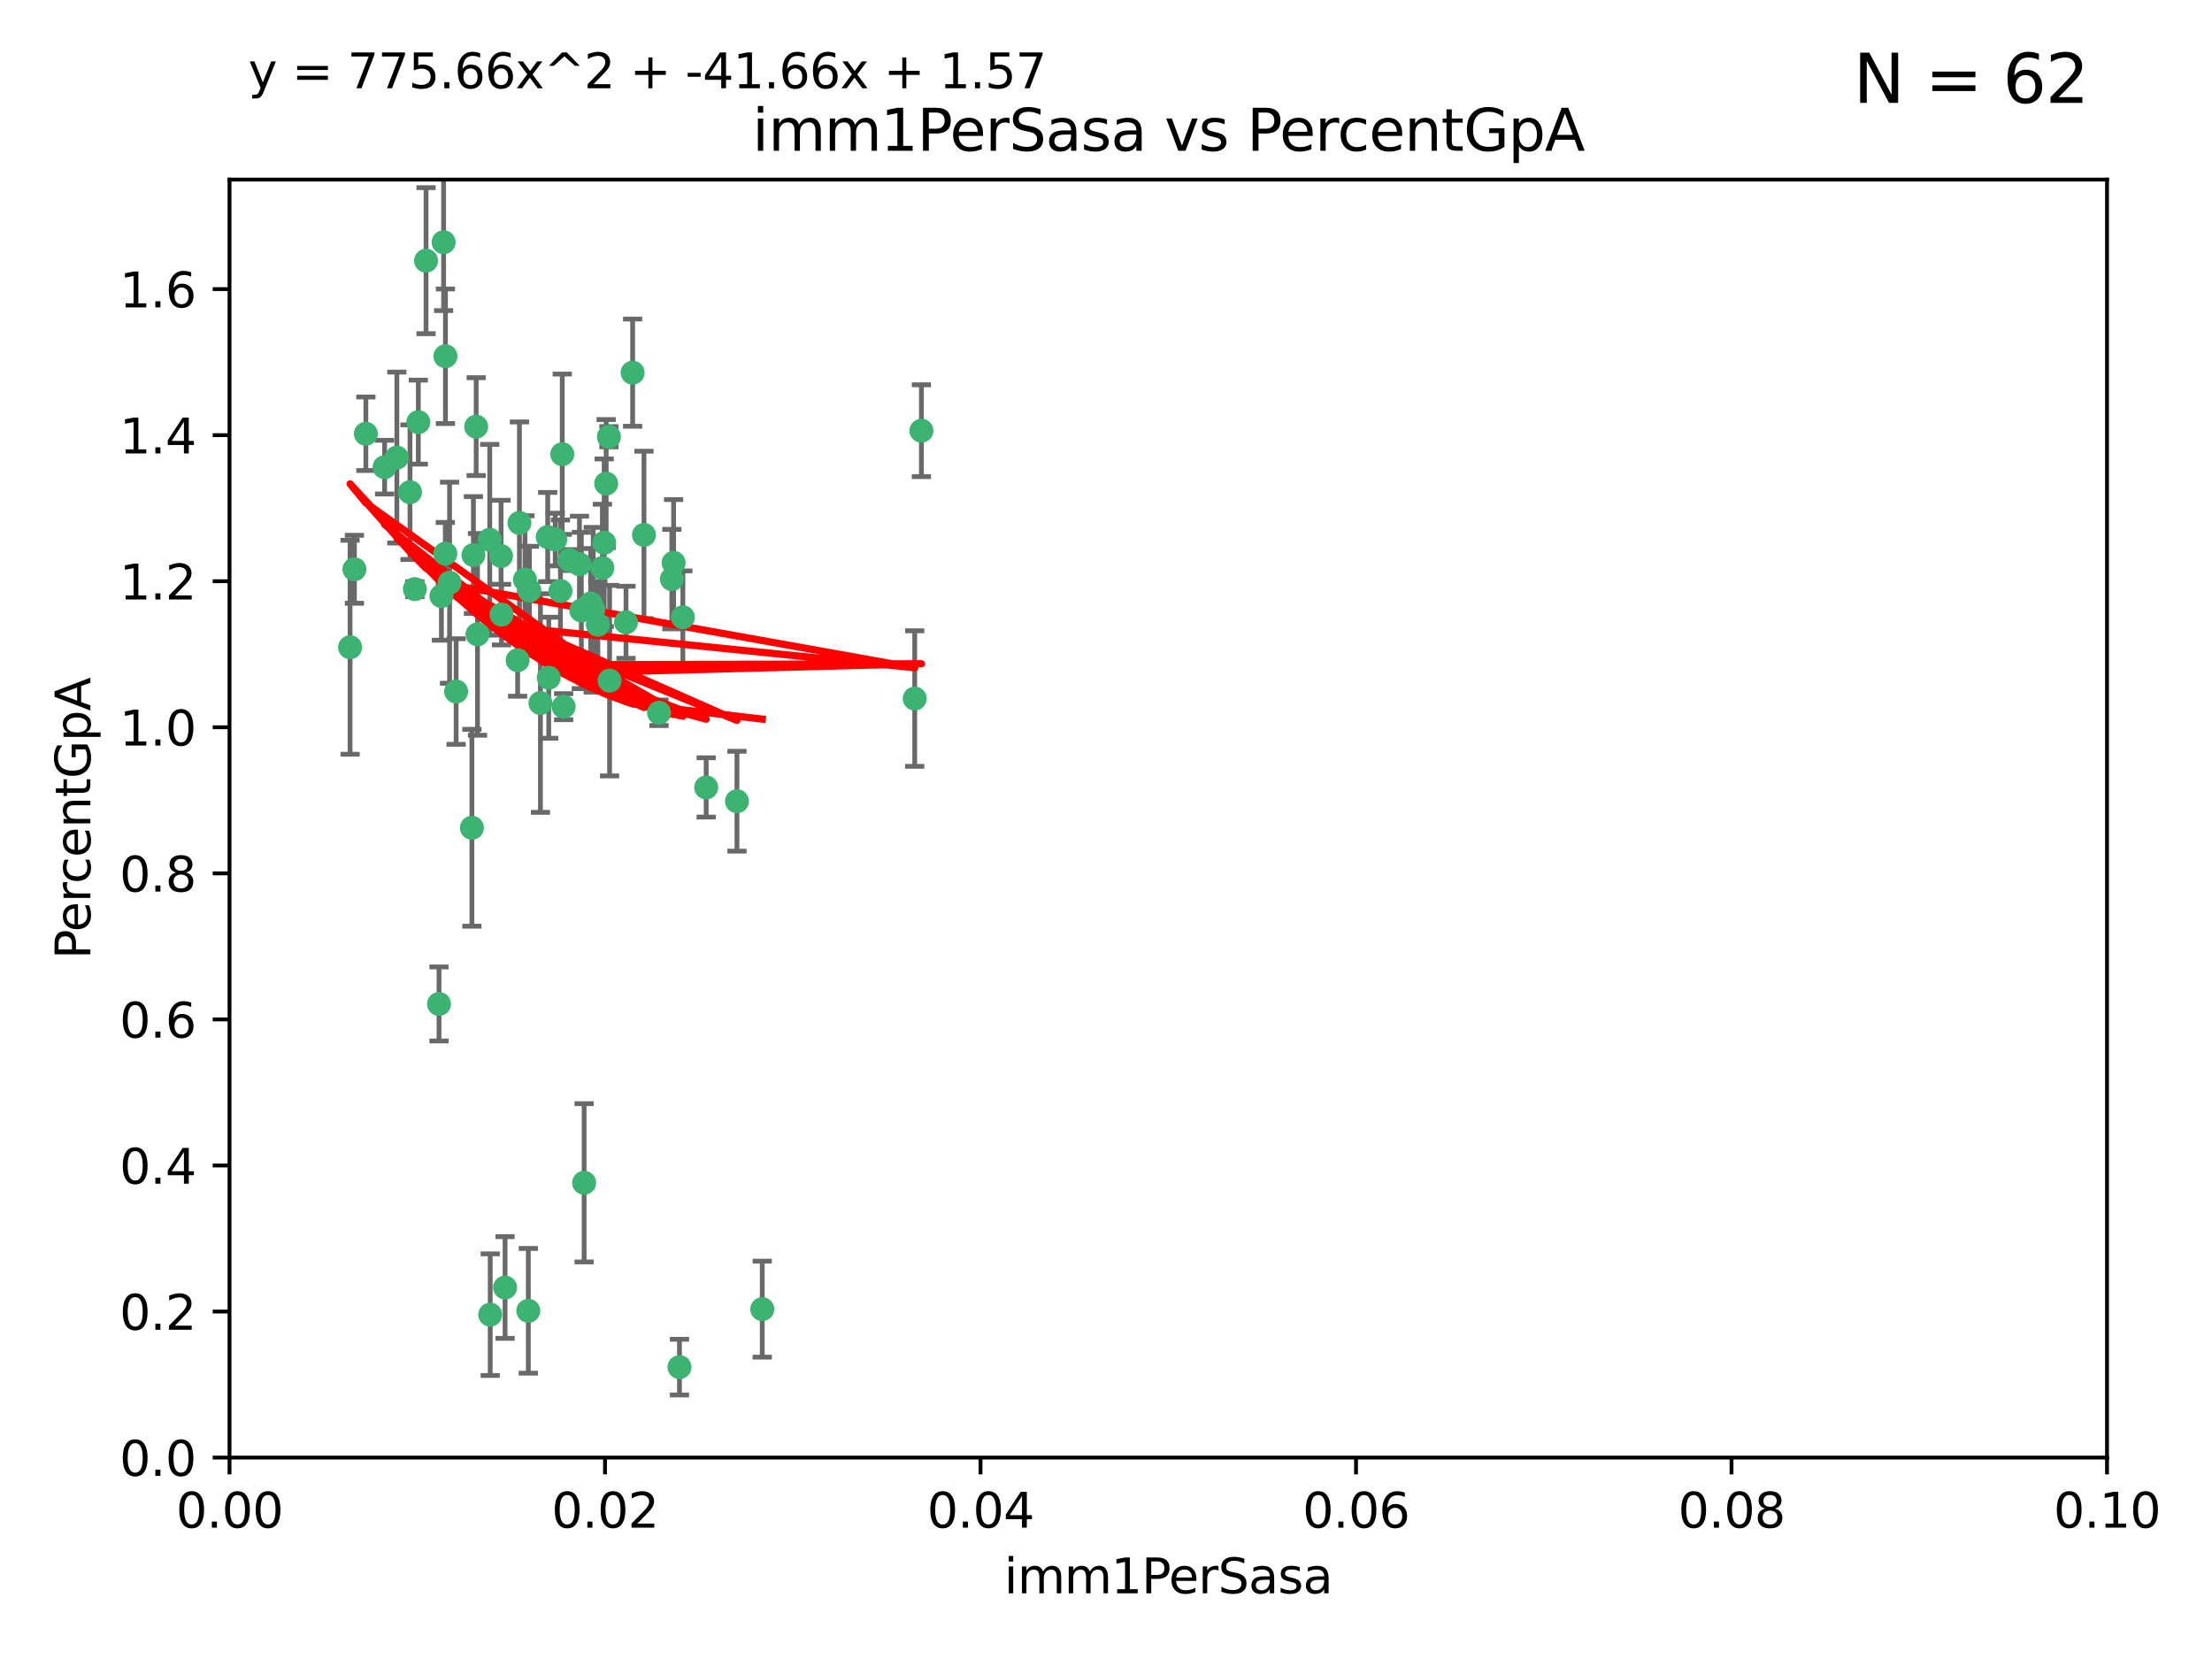 <?xml version="1.0" encoding="utf-8" standalone="no"?>
<!DOCTYPE svg PUBLIC "-//W3C//DTD SVG 1.1//EN"
  "http://www.w3.org/Graphics/SVG/1.1/DTD/svg11.dtd">
<svg xmlns:xlink="http://www.w3.org/1999/xlink" width="460.8pt" height="345.6pt" viewBox="0 0 460.8 345.6" xmlns="http://www.w3.org/2000/svg" version="1.1">
 <defs>
  <style type="text/css">*{stroke-linejoin: round; stroke-linecap: butt}</style>
 </defs>
 <g id="figure_1">
  <g id="patch_1">
   <path d="M 0 345.6 
L 460.8 345.6 
L 460.8 0 
L 0 0 
z
" style="fill: #ffffff"/>
  </g>
  <g id="axes_1">
   <g id="patch_2">
    <path d="M 47.81 303.64 
L 438.93 303.64 
L 438.93 37.411 
L 47.81 37.411 
z
" style="fill: #ffffff"/>
   </g>
   <g id="PathCollection_1">
    <defs>
     <path id="mcca745b125" d="M 0 1.118 
C 0.297 1.118 0.581 1 0.791 0.791 
C 1 0.581 1.118 0.297 1.118 0 
C 1.118 -0.297 1 -0.581 0.791 -0.791 
C 0.581 -1 0.297 -1.118 0 -1.118 
C -0.297 -1.118 -0.581 -1 -0.791 -0.791 
C -1 -0.581 -1.118 -0.297 -1.118 0 
C -1.118 0.297 -1 0.581 -0.791 0.791 
C -0.581 1 -0.297 1.118 0 1.118 
z
" style="stroke: #3cb371"/>
    </defs>
    <g clip-path="url(#p45c871ef69)">
     <use xlink:href="#mcca745b125" x="85.409" y="102.526" style="fill: #3cb371; stroke: #3cb371"/>
     <use xlink:href="#mcca745b125" x="73.834" y="118.592" style="fill: #3cb371; stroke: #3cb371"/>
     <use xlink:href="#mcca745b125" x="92.769" y="115.347" style="fill: #3cb371; stroke: #3cb371"/>
     <use xlink:href="#mcca745b125" x="82.672" y="95.318" style="fill: #3cb371; stroke: #3cb371"/>
     <use xlink:href="#mcca745b125" x="92.794" y="74.211" style="fill: #3cb371; stroke: #3cb371"/>
     <use xlink:href="#mcca745b125" x="72.927" y="134.836" style="fill: #3cb371; stroke: #3cb371"/>
     <use xlink:href="#mcca745b125" x="76.217" y="90.362" style="fill: #3cb371; stroke: #3cb371"/>
     <use xlink:href="#mcca745b125" x="137.288" y="148.487" style="fill: #3cb371; stroke: #3cb371"/>
     <use xlink:href="#mcca745b125" x="87.143" y="87.939" style="fill: #3cb371; stroke: #3cb371"/>
     <use xlink:href="#mcca745b125" x="88.753" y="54.304" style="fill: #3cb371; stroke: #3cb371"/>
     <use xlink:href="#mcca745b125" x="142.254" y="128.593" style="fill: #3cb371; stroke: #3cb371"/>
     <use xlink:href="#mcca745b125" x="108.209" y="108.935" style="fill: #3cb371; stroke: #3cb371"/>
     <use xlink:href="#mcca745b125" x="124.542" y="130.157" style="fill: #3cb371; stroke: #3cb371"/>
     <use xlink:href="#mcca745b125" x="80.123" y="97.317" style="fill: #3cb371; stroke: #3cb371"/>
     <use xlink:href="#mcca745b125" x="123.047" y="125.723" style="fill: #3cb371; stroke: #3cb371"/>
     <use xlink:href="#mcca745b125" x="104.377" y="115.829" style="fill: #3cb371; stroke: #3cb371"/>
     <use xlink:href="#mcca745b125" x="116.753" y="123.117" style="fill: #3cb371; stroke: #3cb371"/>
     <use xlink:href="#mcca745b125" x="95.019" y="144.057" style="fill: #3cb371; stroke: #3cb371"/>
     <use xlink:href="#mcca745b125" x="153.521" y="166.909" style="fill: #3cb371; stroke: #3cb371"/>
     <use xlink:href="#mcca745b125" x="99.194" y="88.874" style="fill: #3cb371; stroke: #3cb371"/>
     <use xlink:href="#mcca745b125" x="91.453" y="209.141" style="fill: #3cb371; stroke: #3cb371"/>
     <use xlink:href="#mcca745b125" x="121.1" y="127.171" style="fill: #3cb371; stroke: #3cb371"/>
     <use xlink:href="#mcca745b125" x="98.305" y="172.439" style="fill: #3cb371; stroke: #3cb371"/>
     <use xlink:href="#mcca745b125" x="123.582" y="127.028" style="fill: #3cb371; stroke: #3cb371"/>
     <use xlink:href="#mcca745b125" x="147.11" y="164.032" style="fill: #3cb371; stroke: #3cb371"/>
     <use xlink:href="#mcca745b125" x="110.293" y="123.038" style="fill: #3cb371; stroke: #3cb371"/>
     <use xlink:href="#mcca745b125" x="91.957" y="124.161" style="fill: #3cb371; stroke: #3cb371"/>
     <use xlink:href="#mcca745b125" x="190.552" y="145.522" style="fill: #3cb371; stroke: #3cb371"/>
     <use xlink:href="#mcca745b125" x="102.024" y="112.441" style="fill: #3cb371; stroke: #3cb371"/>
     <use xlink:href="#mcca745b125" x="98.621" y="115.624" style="fill: #3cb371; stroke: #3cb371"/>
     <use xlink:href="#mcca745b125" x="109.364" y="120.746" style="fill: #3cb371; stroke: #3cb371"/>
     <use xlink:href="#mcca745b125" x="125.866" y="113.07" style="fill: #3cb371; stroke: #3cb371"/>
     <use xlink:href="#mcca745b125" x="139.96" y="120.64" style="fill: #3cb371; stroke: #3cb371"/>
     <use xlink:href="#mcca745b125" x="92.414" y="50.463" style="fill: #3cb371; stroke: #3cb371"/>
     <use xlink:href="#mcca745b125" x="125.487" y="118.317" style="fill: #3cb371; stroke: #3cb371"/>
     <use xlink:href="#mcca745b125" x="99.471" y="132.151" style="fill: #3cb371; stroke: #3cb371"/>
     <use xlink:href="#mcca745b125" x="120.714" y="117.548" style="fill: #3cb371; stroke: #3cb371"/>
     <use xlink:href="#mcca745b125" x="110.06" y="273.067" style="fill: #3cb371; stroke: #3cb371"/>
     <use xlink:href="#mcca745b125" x="104.481" y="128.033" style="fill: #3cb371; stroke: #3cb371"/>
     <use xlink:href="#mcca745b125" x="86.423" y="122.726" style="fill: #3cb371; stroke: #3cb371"/>
     <use xlink:href="#mcca745b125" x="115.666" y="112.4" style="fill: #3cb371; stroke: #3cb371"/>
     <use xlink:href="#mcca745b125" x="93.655" y="121.39" style="fill: #3cb371; stroke: #3cb371"/>
     <use xlink:href="#mcca745b125" x="134.153" y="111.43" style="fill: #3cb371; stroke: #3cb371"/>
     <use xlink:href="#mcca745b125" x="114.311" y="141.186" style="fill: #3cb371; stroke: #3cb371"/>
     <use xlink:href="#mcca745b125" x="126.275" y="100.735" style="fill: #3cb371; stroke: #3cb371"/>
     <use xlink:href="#mcca745b125" x="126.852" y="90.985" style="fill: #3cb371; stroke: #3cb371"/>
     <use xlink:href="#mcca745b125" x="118.629" y="116.663" style="fill: #3cb371; stroke: #3cb371"/>
     <use xlink:href="#mcca745b125" x="140.327" y="117.25" style="fill: #3cb371; stroke: #3cb371"/>
     <use xlink:href="#mcca745b125" x="105.218" y="268.209" style="fill: #3cb371; stroke: #3cb371"/>
     <use xlink:href="#mcca745b125" x="114.096" y="111.877" style="fill: #3cb371; stroke: #3cb371"/>
     <use xlink:href="#mcca745b125" x="191.95" y="89.722" style="fill: #3cb371; stroke: #3cb371"/>
     <use xlink:href="#mcca745b125" x="117.126" y="94.622" style="fill: #3cb371; stroke: #3cb371"/>
     <use xlink:href="#mcca745b125" x="107.832" y="137.537" style="fill: #3cb371; stroke: #3cb371"/>
     <use xlink:href="#mcca745b125" x="102.121" y="273.866" style="fill: #3cb371; stroke: #3cb371"/>
     <use xlink:href="#mcca745b125" x="121.684" y="246.398" style="fill: #3cb371; stroke: #3cb371"/>
     <use xlink:href="#mcca745b125" x="130.408" y="129.634" style="fill: #3cb371; stroke: #3cb371"/>
     <use xlink:href="#mcca745b125" x="117.419" y="147.219" style="fill: #3cb371; stroke: #3cb371"/>
     <use xlink:href="#mcca745b125" x="141.548" y="284.794" style="fill: #3cb371; stroke: #3cb371"/>
     <use xlink:href="#mcca745b125" x="112.582" y="146.454" style="fill: #3cb371; stroke: #3cb371"/>
     <use xlink:href="#mcca745b125" x="126.986" y="141.79" style="fill: #3cb371; stroke: #3cb371"/>
     <use xlink:href="#mcca745b125" x="131.789" y="77.63" style="fill: #3cb371; stroke: #3cb371"/>
     <use xlink:href="#mcca745b125" x="158.788" y="272.718" style="fill: #3cb371; stroke: #3cb371"/>
    </g>
   </g>
   <g id="matplotlib.axis_1">
    <g id="xtick_1">
     <g id="line2d_1">
      <defs>
       <path id="m47151faa4e" d="M 0 0 
L 0 3.5 
" style="stroke: #000000; stroke-width: 0.8"/>
      </defs>
      <g>
       <use xlink:href="#m47151faa4e" x="47.81" y="303.64" style="stroke: #000000; stroke-width: 0.8"/>
      </g>
     </g>
     <g id="text_1">
      <!-- 0.00 -->
      <g transform="translate(36.677 318.238)scale(0.1 -0.1)">
       <defs>
        <path id="DejaVuSans-30" d="M 2034 4250 
Q 1547 4250 1301 3770 
Q 1056 3291 1056 2328 
Q 1056 1369 1301 889 
Q 1547 409 2034 409 
Q 2525 409 2770 889 
Q 3016 1369 3016 2328 
Q 3016 3291 2770 3770 
Q 2525 4250 2034 4250 
z
M 2034 4750 
Q 2819 4750 3233 4129 
Q 3647 3509 3647 2328 
Q 3647 1150 3233 529 
Q 2819 -91 2034 -91 
Q 1250 -91 836 529 
Q 422 1150 422 2328 
Q 422 3509 836 4129 
Q 1250 4750 2034 4750 
z
" transform="scale(0.016)"/>
        <path id="DejaVuSans-2e" d="M 684 794 
L 1344 794 
L 1344 0 
L 684 0 
L 684 794 
z
" transform="scale(0.016)"/>
       </defs>
       <use xlink:href="#DejaVuSans-30"/>
       <use xlink:href="#DejaVuSans-2e" x="63.623"/>
       <use xlink:href="#DejaVuSans-30" x="95.41"/>
       <use xlink:href="#DejaVuSans-30" x="159.033"/>
      </g>
     </g>
    </g>
    <g id="xtick_2">
     <g id="line2d_2">
      <g>
       <use xlink:href="#m47151faa4e" x="126.034" y="303.64" style="stroke: #000000; stroke-width: 0.8"/>
      </g>
     </g>
     <g id="text_2">
      <!-- 0.02 -->
      <g transform="translate(114.901 318.238)scale(0.1 -0.1)">
       <defs>
        <path id="DejaVuSans-32" d="M 1228 531 
L 3431 531 
L 3431 0 
L 469 0 
L 469 531 
Q 828 903 1448 1529 
Q 2069 2156 2228 2338 
Q 2531 2678 2651 2914 
Q 2772 3150 2772 3378 
Q 2772 3750 2511 3984 
Q 2250 4219 1831 4219 
Q 1534 4219 1204 4116 
Q 875 4013 500 3803 
L 500 4441 
Q 881 4594 1212 4672 
Q 1544 4750 1819 4750 
Q 2544 4750 2975 4387 
Q 3406 4025 3406 3419 
Q 3406 3131 3298 2873 
Q 3191 2616 2906 2266 
Q 2828 2175 2409 1742 
Q 1991 1309 1228 531 
z
" transform="scale(0.016)"/>
       </defs>
       <use xlink:href="#DejaVuSans-30"/>
       <use xlink:href="#DejaVuSans-2e" x="63.623"/>
       <use xlink:href="#DejaVuSans-30" x="95.41"/>
       <use xlink:href="#DejaVuSans-32" x="159.033"/>
      </g>
     </g>
    </g>
    <g id="xtick_3">
     <g id="line2d_3">
      <g>
       <use xlink:href="#m47151faa4e" x="204.258" y="303.64" style="stroke: #000000; stroke-width: 0.8"/>
      </g>
     </g>
     <g id="text_3">
      <!-- 0.04 -->
      <g transform="translate(193.125 318.238)scale(0.1 -0.1)">
       <defs>
        <path id="DejaVuSans-34" d="M 2419 4116 
L 825 1625 
L 2419 1625 
L 2419 4116 
z
M 2253 4666 
L 3047 4666 
L 3047 1625 
L 3713 1625 
L 3713 1100 
L 3047 1100 
L 3047 0 
L 2419 0 
L 2419 1100 
L 313 1100 
L 313 1709 
L 2253 4666 
z
" transform="scale(0.016)"/>
       </defs>
       <use xlink:href="#DejaVuSans-30"/>
       <use xlink:href="#DejaVuSans-2e" x="63.623"/>
       <use xlink:href="#DejaVuSans-30" x="95.41"/>
       <use xlink:href="#DejaVuSans-34" x="159.033"/>
      </g>
     </g>
    </g>
    <g id="xtick_4">
     <g id="line2d_4">
      <g>
       <use xlink:href="#m47151faa4e" x="282.482" y="303.64" style="stroke: #000000; stroke-width: 0.8"/>
      </g>
     </g>
     <g id="text_4">
      <!-- 0.06 -->
      <g transform="translate(271.349 318.238)scale(0.1 -0.1)">
       <defs>
        <path id="DejaVuSans-36" d="M 2113 2584 
Q 1688 2584 1439 2293 
Q 1191 2003 1191 1497 
Q 1191 994 1439 701 
Q 1688 409 2113 409 
Q 2538 409 2786 701 
Q 3034 994 3034 1497 
Q 3034 2003 2786 2293 
Q 2538 2584 2113 2584 
z
M 3366 4563 
L 3366 3988 
Q 3128 4100 2886 4159 
Q 2644 4219 2406 4219 
Q 1781 4219 1451 3797 
Q 1122 3375 1075 2522 
Q 1259 2794 1537 2939 
Q 1816 3084 2150 3084 
Q 2853 3084 3261 2657 
Q 3669 2231 3669 1497 
Q 3669 778 3244 343 
Q 2819 -91 2113 -91 
Q 1303 -91 875 529 
Q 447 1150 447 2328 
Q 447 3434 972 4092 
Q 1497 4750 2381 4750 
Q 2619 4750 2861 4703 
Q 3103 4656 3366 4563 
z
" transform="scale(0.016)"/>
       </defs>
       <use xlink:href="#DejaVuSans-30"/>
       <use xlink:href="#DejaVuSans-2e" x="63.623"/>
       <use xlink:href="#DejaVuSans-30" x="95.41"/>
       <use xlink:href="#DejaVuSans-36" x="159.033"/>
      </g>
     </g>
    </g>
    <g id="xtick_5">
     <g id="line2d_5">
      <g>
       <use xlink:href="#m47151faa4e" x="360.706" y="303.64" style="stroke: #000000; stroke-width: 0.8"/>
      </g>
     </g>
     <g id="text_5">
      <!-- 0.08 -->
      <g transform="translate(349.573 318.238)scale(0.1 -0.1)">
       <defs>
        <path id="DejaVuSans-38" d="M 2034 2216 
Q 1584 2216 1326 1975 
Q 1069 1734 1069 1313 
Q 1069 891 1326 650 
Q 1584 409 2034 409 
Q 2484 409 2743 651 
Q 3003 894 3003 1313 
Q 3003 1734 2745 1975 
Q 2488 2216 2034 2216 
z
M 1403 2484 
Q 997 2584 770 2862 
Q 544 3141 544 3541 
Q 544 4100 942 4425 
Q 1341 4750 2034 4750 
Q 2731 4750 3128 4425 
Q 3525 4100 3525 3541 
Q 3525 3141 3298 2862 
Q 3072 2584 2669 2484 
Q 3125 2378 3379 2068 
Q 3634 1759 3634 1313 
Q 3634 634 3220 271 
Q 2806 -91 2034 -91 
Q 1263 -91 848 271 
Q 434 634 434 1313 
Q 434 1759 690 2068 
Q 947 2378 1403 2484 
z
M 1172 3481 
Q 1172 3119 1398 2916 
Q 1625 2713 2034 2713 
Q 2441 2713 2670 2916 
Q 2900 3119 2900 3481 
Q 2900 3844 2670 4047 
Q 2441 4250 2034 4250 
Q 1625 4250 1398 4047 
Q 1172 3844 1172 3481 
z
" transform="scale(0.016)"/>
       </defs>
       <use xlink:href="#DejaVuSans-30"/>
       <use xlink:href="#DejaVuSans-2e" x="63.623"/>
       <use xlink:href="#DejaVuSans-30" x="95.41"/>
       <use xlink:href="#DejaVuSans-38" x="159.033"/>
      </g>
     </g>
    </g>
    <g id="xtick_6">
     <g id="line2d_6">
      <g>
       <use xlink:href="#m47151faa4e" x="438.93" y="303.64" style="stroke: #000000; stroke-width: 0.8"/>
      </g>
     </g>
     <g id="text_6">
      <!-- 0.10 -->
      <g transform="translate(427.797 318.238)scale(0.1 -0.1)">
       <defs>
        <path id="DejaVuSans-31" d="M 794 531 
L 1825 531 
L 1825 4091 
L 703 3866 
L 703 4441 
L 1819 4666 
L 2450 4666 
L 2450 531 
L 3481 531 
L 3481 0 
L 794 0 
L 794 531 
z
" transform="scale(0.016)"/>
       </defs>
       <use xlink:href="#DejaVuSans-30"/>
       <use xlink:href="#DejaVuSans-2e" x="63.623"/>
       <use xlink:href="#DejaVuSans-31" x="95.41"/>
       <use xlink:href="#DejaVuSans-30" x="159.033"/>
      </g>
     </g>
    </g>
    <g id="text_7">
     <!-- imm1PerSasa -->
     <g transform="translate(209.186 331.917)scale(0.1 -0.1)">
      <defs>
       <path id="DejaVuSans-69" d="M 603 3500 
L 1178 3500 
L 1178 0 
L 603 0 
L 603 3500 
z
M 603 4863 
L 1178 4863 
L 1178 4134 
L 603 4134 
L 603 4863 
z
" transform="scale(0.016)"/>
       <path id="DejaVuSans-6d" d="M 3328 2828 
Q 3544 3216 3844 3400 
Q 4144 3584 4550 3584 
Q 5097 3584 5394 3201 
Q 5691 2819 5691 2113 
L 5691 0 
L 5113 0 
L 5113 2094 
Q 5113 2597 4934 2840 
Q 4756 3084 4391 3084 
Q 3944 3084 3684 2787 
Q 3425 2491 3425 1978 
L 3425 0 
L 2847 0 
L 2847 2094 
Q 2847 2600 2669 2842 
Q 2491 3084 2119 3084 
Q 1678 3084 1418 2786 
Q 1159 2488 1159 1978 
L 1159 0 
L 581 0 
L 581 3500 
L 1159 3500 
L 1159 2956 
Q 1356 3278 1631 3431 
Q 1906 3584 2284 3584 
Q 2666 3584 2933 3390 
Q 3200 3197 3328 2828 
z
" transform="scale(0.016)"/>
       <path id="DejaVuSans-50" d="M 1259 4147 
L 1259 2394 
L 2053 2394 
Q 2494 2394 2734 2622 
Q 2975 2850 2975 3272 
Q 2975 3691 2734 3919 
Q 2494 4147 2053 4147 
L 1259 4147 
z
M 628 4666 
L 2053 4666 
Q 2838 4666 3239 4311 
Q 3641 3956 3641 3272 
Q 3641 2581 3239 2228 
Q 2838 1875 2053 1875 
L 1259 1875 
L 1259 0 
L 628 0 
L 628 4666 
z
" transform="scale(0.016)"/>
       <path id="DejaVuSans-65" d="M 3597 1894 
L 3597 1613 
L 953 1613 
Q 991 1019 1311 708 
Q 1631 397 2203 397 
Q 2534 397 2845 478 
Q 3156 559 3463 722 
L 3463 178 
Q 3153 47 2828 -22 
Q 2503 -91 2169 -91 
Q 1331 -91 842 396 
Q 353 884 353 1716 
Q 353 2575 817 3079 
Q 1281 3584 2069 3584 
Q 2775 3584 3186 3129 
Q 3597 2675 3597 1894 
z
M 3022 2063 
Q 3016 2534 2758 2815 
Q 2500 3097 2075 3097 
Q 1594 3097 1305 2825 
Q 1016 2553 972 2059 
L 3022 2063 
z
" transform="scale(0.016)"/>
       <path id="DejaVuSans-72" d="M 2631 2963 
Q 2534 3019 2420 3045 
Q 2306 3072 2169 3072 
Q 1681 3072 1420 2755 
Q 1159 2438 1159 1844 
L 1159 0 
L 581 0 
L 581 3500 
L 1159 3500 
L 1159 2956 
Q 1341 3275 1631 3429 
Q 1922 3584 2338 3584 
Q 2397 3584 2469 3576 
Q 2541 3569 2628 3553 
L 2631 2963 
z
" transform="scale(0.016)"/>
       <path id="DejaVuSans-53" d="M 3425 4513 
L 3425 3897 
Q 3066 4069 2747 4153 
Q 2428 4238 2131 4238 
Q 1616 4238 1336 4038 
Q 1056 3838 1056 3469 
Q 1056 3159 1242 3001 
Q 1428 2844 1947 2747 
L 2328 2669 
Q 3034 2534 3370 2195 
Q 3706 1856 3706 1288 
Q 3706 609 3251 259 
Q 2797 -91 1919 -91 
Q 1588 -91 1214 -16 
Q 841 59 441 206 
L 441 856 
Q 825 641 1194 531 
Q 1563 422 1919 422 
Q 2459 422 2753 634 
Q 3047 847 3047 1241 
Q 3047 1584 2836 1778 
Q 2625 1972 2144 2069 
L 1759 2144 
Q 1053 2284 737 2584 
Q 422 2884 422 3419 
Q 422 4038 858 4394 
Q 1294 4750 2059 4750 
Q 2388 4750 2728 4690 
Q 3069 4631 3425 4513 
z
" transform="scale(0.016)"/>
       <path id="DejaVuSans-61" d="M 2194 1759 
Q 1497 1759 1228 1600 
Q 959 1441 959 1056 
Q 959 750 1161 570 
Q 1363 391 1709 391 
Q 2188 391 2477 730 
Q 2766 1069 2766 1631 
L 2766 1759 
L 2194 1759 
z
M 3341 1997 
L 3341 0 
L 2766 0 
L 2766 531 
Q 2569 213 2275 61 
Q 1981 -91 1556 -91 
Q 1019 -91 701 211 
Q 384 513 384 1019 
Q 384 1609 779 1909 
Q 1175 2209 1959 2209 
L 2766 2209 
L 2766 2266 
Q 2766 2663 2505 2880 
Q 2244 3097 1772 3097 
Q 1472 3097 1187 3025 
Q 903 2953 641 2809 
L 641 3341 
Q 956 3463 1253 3523 
Q 1550 3584 1831 3584 
Q 2591 3584 2966 3190 
Q 3341 2797 3341 1997 
z
" transform="scale(0.016)"/>
       <path id="DejaVuSans-73" d="M 2834 3397 
L 2834 2853 
Q 2591 2978 2328 3040 
Q 2066 3103 1784 3103 
Q 1356 3103 1142 2972 
Q 928 2841 928 2578 
Q 928 2378 1081 2264 
Q 1234 2150 1697 2047 
L 1894 2003 
Q 2506 1872 2764 1633 
Q 3022 1394 3022 966 
Q 3022 478 2636 193 
Q 2250 -91 1575 -91 
Q 1294 -91 989 -36 
Q 684 19 347 128 
L 347 722 
Q 666 556 975 473 
Q 1284 391 1588 391 
Q 1994 391 2212 530 
Q 2431 669 2431 922 
Q 2431 1156 2273 1281 
Q 2116 1406 1581 1522 
L 1381 1569 
Q 847 1681 609 1914 
Q 372 2147 372 2553 
Q 372 3047 722 3315 
Q 1072 3584 1716 3584 
Q 2034 3584 2315 3537 
Q 2597 3491 2834 3397 
z
" transform="scale(0.016)"/>
      </defs>
      <use xlink:href="#DejaVuSans-69"/>
      <use xlink:href="#DejaVuSans-6d" x="27.783"/>
      <use xlink:href="#DejaVuSans-6d" x="125.195"/>
      <use xlink:href="#DejaVuSans-31" x="222.607"/>
      <use xlink:href="#DejaVuSans-50" x="286.23"/>
      <use xlink:href="#DejaVuSans-65" x="342.908"/>
      <use xlink:href="#DejaVuSans-72" x="404.432"/>
      <use xlink:href="#DejaVuSans-53" x="445.545"/>
      <use xlink:href="#DejaVuSans-61" x="509.021"/>
      <use xlink:href="#DejaVuSans-73" x="570.301"/>
      <use xlink:href="#DejaVuSans-61" x="622.4"/>
     </g>
    </g>
   </g>
   <g id="matplotlib.axis_2">
    <g id="ytick_1">
     <g id="line2d_7">
      <defs>
       <path id="m4a7a9cba76" d="M 0 0 
L -3.5 0 
" style="stroke: #000000; stroke-width: 0.8"/>
      </defs>
      <g>
       <use xlink:href="#m4a7a9cba76" x="47.81" y="303.64" style="stroke: #000000; stroke-width: 0.8"/>
      </g>
     </g>
     <g id="text_8">
      <!-- 0.0 -->
      <g transform="translate(24.907 307.439)scale(0.1 -0.1)">
       <use xlink:href="#DejaVuSans-30"/>
       <use xlink:href="#DejaVuSans-2e" x="63.623"/>
       <use xlink:href="#DejaVuSans-30" x="95.41"/>
      </g>
     </g>
    </g>
    <g id="ytick_2">
     <g id="line2d_8">
      <g>
       <use xlink:href="#m4a7a9cba76" x="47.81" y="273.214" style="stroke: #000000; stroke-width: 0.8"/>
      </g>
     </g>
     <g id="text_9">
      <!-- 0.2 -->
      <g transform="translate(24.907 277.013)scale(0.1 -0.1)">
       <use xlink:href="#DejaVuSans-30"/>
       <use xlink:href="#DejaVuSans-2e" x="63.623"/>
       <use xlink:href="#DejaVuSans-32" x="95.41"/>
      </g>
     </g>
    </g>
    <g id="ytick_3">
     <g id="line2d_9">
      <g>
       <use xlink:href="#m4a7a9cba76" x="47.81" y="242.788" style="stroke: #000000; stroke-width: 0.8"/>
      </g>
     </g>
     <g id="text_10">
      <!-- 0.4 -->
      <g transform="translate(24.907 246.587)scale(0.1 -0.1)">
       <use xlink:href="#DejaVuSans-30"/>
       <use xlink:href="#DejaVuSans-2e" x="63.623"/>
       <use xlink:href="#DejaVuSans-34" x="95.41"/>
      </g>
     </g>
    </g>
    <g id="ytick_4">
     <g id="line2d_10">
      <g>
       <use xlink:href="#m4a7a9cba76" x="47.81" y="212.362" style="stroke: #000000; stroke-width: 0.8"/>
      </g>
     </g>
     <g id="text_11">
      <!-- 0.6 -->
      <g transform="translate(24.907 216.161)scale(0.1 -0.1)">
       <use xlink:href="#DejaVuSans-30"/>
       <use xlink:href="#DejaVuSans-2e" x="63.623"/>
       <use xlink:href="#DejaVuSans-36" x="95.41"/>
      </g>
     </g>
    </g>
    <g id="ytick_5">
     <g id="line2d_11">
      <g>
       <use xlink:href="#m4a7a9cba76" x="47.81" y="181.935" style="stroke: #000000; stroke-width: 0.8"/>
      </g>
     </g>
     <g id="text_12">
      <!-- 0.8 -->
      <g transform="translate(24.907 185.735)scale(0.1 -0.1)">
       <use xlink:href="#DejaVuSans-30"/>
       <use xlink:href="#DejaVuSans-2e" x="63.623"/>
       <use xlink:href="#DejaVuSans-38" x="95.41"/>
      </g>
     </g>
    </g>
    <g id="ytick_6">
     <g id="line2d_12">
      <g>
       <use xlink:href="#m4a7a9cba76" x="47.81" y="151.509" style="stroke: #000000; stroke-width: 0.8"/>
      </g>
     </g>
     <g id="text_13">
      <!-- 1.0 -->
      <g transform="translate(24.907 155.308)scale(0.1 -0.1)">
       <use xlink:href="#DejaVuSans-31"/>
       <use xlink:href="#DejaVuSans-2e" x="63.623"/>
       <use xlink:href="#DejaVuSans-30" x="95.41"/>
      </g>
     </g>
    </g>
    <g id="ytick_7">
     <g id="line2d_13">
      <g>
       <use xlink:href="#m4a7a9cba76" x="47.81" y="121.083" style="stroke: #000000; stroke-width: 0.8"/>
      </g>
     </g>
     <g id="text_14">
      <!-- 1.2 -->
      <g transform="translate(24.907 124.882)scale(0.1 -0.1)">
       <use xlink:href="#DejaVuSans-31"/>
       <use xlink:href="#DejaVuSans-2e" x="63.623"/>
       <use xlink:href="#DejaVuSans-32" x="95.41"/>
      </g>
     </g>
    </g>
    <g id="ytick_8">
     <g id="line2d_14">
      <g>
       <use xlink:href="#m4a7a9cba76" x="47.81" y="90.657" style="stroke: #000000; stroke-width: 0.8"/>
      </g>
     </g>
     <g id="text_15">
      <!-- 1.4 -->
      <g transform="translate(24.907 94.456)scale(0.1 -0.1)">
       <use xlink:href="#DejaVuSans-31"/>
       <use xlink:href="#DejaVuSans-2e" x="63.623"/>
       <use xlink:href="#DejaVuSans-34" x="95.41"/>
      </g>
     </g>
    </g>
    <g id="ytick_9">
     <g id="line2d_15">
      <g>
       <use xlink:href="#m4a7a9cba76" x="47.81" y="60.231" style="stroke: #000000; stroke-width: 0.8"/>
      </g>
     </g>
     <g id="text_16">
      <!-- 1.6 -->
      <g transform="translate(24.907 64.03)scale(0.1 -0.1)">
       <use xlink:href="#DejaVuSans-31"/>
       <use xlink:href="#DejaVuSans-2e" x="63.623"/>
       <use xlink:href="#DejaVuSans-36" x="95.41"/>
      </g>
     </g>
    </g>
    <g id="text_17">
     <!-- PercentGpA -->
     <g transform="translate(18.827 199.802)rotate(-90)scale(0.1 -0.1)">
      <defs>
       <path id="DejaVuSans-63" d="M 3122 3366 
L 3122 2828 
Q 2878 2963 2633 3030 
Q 2388 3097 2138 3097 
Q 1578 3097 1268 2742 
Q 959 2388 959 1747 
Q 959 1106 1268 751 
Q 1578 397 2138 397 
Q 2388 397 2633 464 
Q 2878 531 3122 666 
L 3122 134 
Q 2881 22 2623 -34 
Q 2366 -91 2075 -91 
Q 1284 -91 818 406 
Q 353 903 353 1747 
Q 353 2603 823 3093 
Q 1294 3584 2113 3584 
Q 2378 3584 2631 3529 
Q 2884 3475 3122 3366 
z
" transform="scale(0.016)"/>
       <path id="DejaVuSans-6e" d="M 3513 2113 
L 3513 0 
L 2938 0 
L 2938 2094 
Q 2938 2591 2744 2837 
Q 2550 3084 2163 3084 
Q 1697 3084 1428 2787 
Q 1159 2491 1159 1978 
L 1159 0 
L 581 0 
L 581 3500 
L 1159 3500 
L 1159 2956 
Q 1366 3272 1645 3428 
Q 1925 3584 2291 3584 
Q 2894 3584 3203 3211 
Q 3513 2838 3513 2113 
z
" transform="scale(0.016)"/>
       <path id="DejaVuSans-74" d="M 1172 4494 
L 1172 3500 
L 2356 3500 
L 2356 3053 
L 1172 3053 
L 1172 1153 
Q 1172 725 1289 603 
Q 1406 481 1766 481 
L 2356 481 
L 2356 0 
L 1766 0 
Q 1100 0 847 248 
Q 594 497 594 1153 
L 594 3053 
L 172 3053 
L 172 3500 
L 594 3500 
L 594 4494 
L 1172 4494 
z
" transform="scale(0.016)"/>
       <path id="DejaVuSans-47" d="M 3809 666 
L 3809 1919 
L 2778 1919 
L 2778 2438 
L 4434 2438 
L 4434 434 
Q 4069 175 3628 42 
Q 3188 -91 2688 -91 
Q 1594 -91 976 548 
Q 359 1188 359 2328 
Q 359 3472 976 4111 
Q 1594 4750 2688 4750 
Q 3144 4750 3555 4637 
Q 3966 4525 4313 4306 
L 4313 3634 
Q 3963 3931 3569 4081 
Q 3175 4231 2741 4231 
Q 1884 4231 1454 3753 
Q 1025 3275 1025 2328 
Q 1025 1384 1454 906 
Q 1884 428 2741 428 
Q 3075 428 3337 486 
Q 3600 544 3809 666 
z
" transform="scale(0.016)"/>
       <path id="DejaVuSans-70" d="M 1159 525 
L 1159 -1331 
L 581 -1331 
L 581 3500 
L 1159 3500 
L 1159 2969 
Q 1341 3281 1617 3432 
Q 1894 3584 2278 3584 
Q 2916 3584 3314 3078 
Q 3713 2572 3713 1747 
Q 3713 922 3314 415 
Q 2916 -91 2278 -91 
Q 1894 -91 1617 61 
Q 1341 213 1159 525 
z
M 3116 1747 
Q 3116 2381 2855 2742 
Q 2594 3103 2138 3103 
Q 1681 3103 1420 2742 
Q 1159 2381 1159 1747 
Q 1159 1113 1420 752 
Q 1681 391 2138 391 
Q 2594 391 2855 752 
Q 3116 1113 3116 1747 
z
" transform="scale(0.016)"/>
       <path id="DejaVuSans-41" d="M 2188 4044 
L 1331 1722 
L 3047 1722 
L 2188 4044 
z
M 1831 4666 
L 2547 4666 
L 4325 0 
L 3669 0 
L 3244 1197 
L 1141 1197 
L 716 0 
L 50 0 
L 1831 4666 
z
" transform="scale(0.016)"/>
      </defs>
      <use xlink:href="#DejaVuSans-50"/>
      <use xlink:href="#DejaVuSans-65" x="56.678"/>
      <use xlink:href="#DejaVuSans-72" x="118.201"/>
      <use xlink:href="#DejaVuSans-63" x="157.064"/>
      <use xlink:href="#DejaVuSans-65" x="212.045"/>
      <use xlink:href="#DejaVuSans-6e" x="273.568"/>
      <use xlink:href="#DejaVuSans-74" x="336.947"/>
      <use xlink:href="#DejaVuSans-47" x="376.156"/>
      <use xlink:href="#DejaVuSans-70" x="453.646"/>
      <use xlink:href="#DejaVuSans-41" x="517.123"/>
     </g>
    </g>
   </g>
   <g id="LineCollection_1">
    <path d="M 85.409 116.551 
L 85.409 88.502 
" clip-path="url(#p45c871ef69)" style="fill: none; stroke: #696969"/>
    <path d="M 73.834 125.671 
L 73.834 111.513 
" clip-path="url(#p45c871ef69)" style="fill: none; stroke: #696969"/>
    <path d="M 92.769 121.856 
L 92.769 108.837 
" clip-path="url(#p45c871ef69)" style="fill: none; stroke: #696969"/>
    <path d="M 82.672 113.125 
L 82.672 77.511 
" clip-path="url(#p45c871ef69)" style="fill: none; stroke: #696969"/>
    <path d="M 92.794 88.233 
L 92.794 60.19 
" clip-path="url(#p45c871ef69)" style="fill: none; stroke: #696969"/>
    <path d="M 72.927 157.119 
L 72.927 112.554 
" clip-path="url(#p45c871ef69)" style="fill: none; stroke: #696969"/>
    <path d="M 76.217 98.017 
L 76.217 82.708 
" clip-path="url(#p45c871ef69)" style="fill: none; stroke: #696969"/>
    <path d="M 137.288 151.141 
L 137.288 145.832 
" clip-path="url(#p45c871ef69)" style="fill: none; stroke: #696969"/>
    <path d="M 87.143 96.688 
L 87.143 79.189 
" clip-path="url(#p45c871ef69)" style="fill: none; stroke: #696969"/>
    <path d="M 88.753 69.514 
L 88.753 39.094 
" clip-path="url(#p45c871ef69)" style="fill: none; stroke: #696969"/>
    <path d="M 142.254 138.259 
L 142.254 118.927 
" clip-path="url(#p45c871ef69)" style="fill: none; stroke: #696969"/>
    <path d="M 108.209 129.975 
L 108.209 87.895 
" clip-path="url(#p45c871ef69)" style="fill: none; stroke: #696969"/>
    <path d="M 124.542 139.176 
L 124.542 121.139 
" clip-path="url(#p45c871ef69)" style="fill: none; stroke: #696969"/>
    <path d="M 80.123 102.911 
L 80.123 91.723 
" clip-path="url(#p45c871ef69)" style="fill: none; stroke: #696969"/>
    <path d="M 123.047 137.173 
L 123.047 114.273 
" clip-path="url(#p45c871ef69)" style="fill: none; stroke: #696969"/>
    <path d="M 104.377 127.434 
L 104.377 104.223 
" clip-path="url(#p45c871ef69)" style="fill: none; stroke: #696969"/>
    <path d="M 116.753 137.906 
L 116.753 108.328 
" clip-path="url(#p45c871ef69)" style="fill: none; stroke: #696969"/>
    <path d="M 95.019 155.054 
L 95.019 133.06 
" clip-path="url(#p45c871ef69)" style="fill: none; stroke: #696969"/>
    <path d="M 153.521 177.313 
L 153.521 156.505 
" clip-path="url(#p45c871ef69)" style="fill: none; stroke: #696969"/>
    <path d="M 99.194 99.068 
L 99.194 78.679 
" clip-path="url(#p45c871ef69)" style="fill: none; stroke: #696969"/>
    <path d="M 91.453 216.853 
L 91.453 201.43 
" clip-path="url(#p45c871ef69)" style="fill: none; stroke: #696969"/>
    <path d="M 121.1 143.45 
L 121.1 110.892 
" clip-path="url(#p45c871ef69)" style="fill: none; stroke: #696969"/>
    <path d="M 98.305 192.948 
L 98.305 151.931 
" clip-path="url(#p45c871ef69)" style="fill: none; stroke: #696969"/>
    <path d="M 123.582 144.184 
L 123.582 109.872 
" clip-path="url(#p45c871ef69)" style="fill: none; stroke: #696969"/>
    <path d="M 147.11 170.206 
L 147.11 157.858 
" clip-path="url(#p45c871ef69)" style="fill: none; stroke: #696969"/>
    <path d="M 110.293 132.269 
L 110.293 113.807 
" clip-path="url(#p45c871ef69)" style="fill: none; stroke: #696969"/>
    <path d="M 91.957 133.371 
L 91.957 114.951 
" clip-path="url(#p45c871ef69)" style="fill: none; stroke: #696969"/>
    <path d="M 190.552 159.637 
L 190.552 131.407 
" clip-path="url(#p45c871ef69)" style="fill: none; stroke: #696969"/>
    <path d="M 102.024 132.308 
L 102.024 92.574 
" clip-path="url(#p45c871ef69)" style="fill: none; stroke: #696969"/>
    <path d="M 98.621 127.805 
L 98.621 103.444 
" clip-path="url(#p45c871ef69)" style="fill: none; stroke: #696969"/>
    <path d="M 109.364 134.052 
L 109.364 107.441 
" clip-path="url(#p45c871ef69)" style="fill: none; stroke: #696969"/>
    <path d="M 125.866 130.531 
L 125.866 95.608 
" clip-path="url(#p45c871ef69)" style="fill: none; stroke: #696969"/>
    <path d="M 139.96 131.008 
L 139.96 110.272 
" clip-path="url(#p45c871ef69)" style="fill: none; stroke: #696969"/>
    <path d="M 92.414 64.704 
L 92.414 36.222 
" clip-path="url(#p45c871ef69)" style="fill: none; stroke: #696969"/>
    <path d="M 125.487 131.588 
L 125.487 105.046 
" clip-path="url(#p45c871ef69)" style="fill: none; stroke: #696969"/>
    <path d="M 99.471 153.161 
L 99.471 111.142 
" clip-path="url(#p45c871ef69)" style="fill: none; stroke: #696969"/>
    <path d="M 120.714 127.556 
L 120.714 107.539 
" clip-path="url(#p45c871ef69)" style="fill: none; stroke: #696969"/>
    <path d="M 110.06 286.059 
L 110.06 260.074 
" clip-path="url(#p45c871ef69)" style="fill: none; stroke: #696969"/>
    <path d="M 104.481 134.352 
L 104.481 121.715 
" clip-path="url(#p45c871ef69)" style="fill: none; stroke: #696969"/>
    <path d="M 86.423 124.287 
L 86.423 121.164 
" clip-path="url(#p45c871ef69)" style="fill: none; stroke: #696969"/>
    <path d="M 115.666 117.881 
L 115.666 106.919 
" clip-path="url(#p45c871ef69)" style="fill: none; stroke: #696969"/>
    <path d="M 93.655 142.334 
L 93.655 100.445 
" clip-path="url(#p45c871ef69)" style="fill: none; stroke: #696969"/>
    <path d="M 134.153 128.867 
L 134.153 93.993 
" clip-path="url(#p45c871ef69)" style="fill: none; stroke: #696969"/>
    <path d="M 114.311 153.788 
L 114.311 128.583 
" clip-path="url(#p45c871ef69)" style="fill: none; stroke: #696969"/>
    <path d="M 126.275 114.065 
L 126.275 87.405 
" clip-path="url(#p45c871ef69)" style="fill: none; stroke: #696969"/>
    <path d="M 126.852 93.09 
L 126.852 88.88 
" clip-path="url(#p45c871ef69)" style="fill: none; stroke: #696969"/>
    <path d="M 118.629 118.845 
L 118.629 114.48 
" clip-path="url(#p45c871ef69)" style="fill: none; stroke: #696969"/>
    <path d="M 140.327 130.424 
L 140.327 104.076 
" clip-path="url(#p45c871ef69)" style="fill: none; stroke: #696969"/>
    <path d="M 105.218 278.801 
L 105.218 257.617 
" clip-path="url(#p45c871ef69)" style="fill: none; stroke: #696969"/>
    <path d="M 114.096 121.164 
L 114.096 102.59 
" clip-path="url(#p45c871ef69)" style="fill: none; stroke: #696969"/>
    <path d="M 191.95 99.288 
L 191.95 80.155 
" clip-path="url(#p45c871ef69)" style="fill: none; stroke: #696969"/>
    <path d="M 117.126 111.321 
L 117.126 77.924 
" clip-path="url(#p45c871ef69)" style="fill: none; stroke: #696969"/>
    <path d="M 107.832 145.036 
L 107.832 130.037 
" clip-path="url(#p45c871ef69)" style="fill: none; stroke: #696969"/>
    <path d="M 102.121 286.536 
L 102.121 261.196 
" clip-path="url(#p45c871ef69)" style="fill: none; stroke: #696969"/>
    <path d="M 121.684 262.879 
L 121.684 229.916 
" clip-path="url(#p45c871ef69)" style="fill: none; stroke: #696969"/>
    <path d="M 130.408 137.148 
L 130.408 122.121 
" clip-path="url(#p45c871ef69)" style="fill: none; stroke: #696969"/>
    <path d="M 117.419 149.931 
L 117.419 144.506 
" clip-path="url(#p45c871ef69)" style="fill: none; stroke: #696969"/>
    <path d="M 141.548 290.597 
L 141.548 278.99 
" clip-path="url(#p45c871ef69)" style="fill: none; stroke: #696969"/>
    <path d="M 112.582 169.221 
L 112.582 123.686 
" clip-path="url(#p45c871ef69)" style="fill: none; stroke: #696969"/>
    <path d="M 126.986 161.635 
L 126.986 121.944 
" clip-path="url(#p45c871ef69)" style="fill: none; stroke: #696969"/>
    <path d="M 131.789 88.796 
L 131.789 66.463 
" clip-path="url(#p45c871ef69)" style="fill: none; stroke: #696969"/>
    <path d="M 158.788 282.712 
L 158.788 262.724 
" clip-path="url(#p45c871ef69)" style="fill: none; stroke: #696969"/>
   </g>
   <g id="line2d_16">
    <defs>
     <path id="m4b1e28ccf3" d="M 2 0 
L -2 -0 
" style="stroke: #696969"/>
    </defs>
    <g clip-path="url(#p45c871ef69)">
     <use xlink:href="#m4b1e28ccf3" x="85.409" y="116.551" style="fill: #696969; stroke: #696969"/>
     <use xlink:href="#m4b1e28ccf3" x="73.834" y="125.671" style="fill: #696969; stroke: #696969"/>
     <use xlink:href="#m4b1e28ccf3" x="92.769" y="121.856" style="fill: #696969; stroke: #696969"/>
     <use xlink:href="#m4b1e28ccf3" x="82.672" y="113.125" style="fill: #696969; stroke: #696969"/>
     <use xlink:href="#m4b1e28ccf3" x="92.794" y="88.233" style="fill: #696969; stroke: #696969"/>
     <use xlink:href="#m4b1e28ccf3" x="72.927" y="157.119" style="fill: #696969; stroke: #696969"/>
     <use xlink:href="#m4b1e28ccf3" x="76.217" y="98.017" style="fill: #696969; stroke: #696969"/>
     <use xlink:href="#m4b1e28ccf3" x="137.288" y="151.141" style="fill: #696969; stroke: #696969"/>
     <use xlink:href="#m4b1e28ccf3" x="87.143" y="96.688" style="fill: #696969; stroke: #696969"/>
     <use xlink:href="#m4b1e28ccf3" x="88.753" y="69.514" style="fill: #696969; stroke: #696969"/>
     <use xlink:href="#m4b1e28ccf3" x="142.254" y="138.259" style="fill: #696969; stroke: #696969"/>
     <use xlink:href="#m4b1e28ccf3" x="108.209" y="129.975" style="fill: #696969; stroke: #696969"/>
     <use xlink:href="#m4b1e28ccf3" x="124.542" y="139.176" style="fill: #696969; stroke: #696969"/>
     <use xlink:href="#m4b1e28ccf3" x="80.123" y="102.911" style="fill: #696969; stroke: #696969"/>
     <use xlink:href="#m4b1e28ccf3" x="123.047" y="137.173" style="fill: #696969; stroke: #696969"/>
     <use xlink:href="#m4b1e28ccf3" x="104.377" y="127.434" style="fill: #696969; stroke: #696969"/>
     <use xlink:href="#m4b1e28ccf3" x="116.753" y="137.906" style="fill: #696969; stroke: #696969"/>
     <use xlink:href="#m4b1e28ccf3" x="95.019" y="155.054" style="fill: #696969; stroke: #696969"/>
     <use xlink:href="#m4b1e28ccf3" x="153.521" y="177.313" style="fill: #696969; stroke: #696969"/>
     <use xlink:href="#m4b1e28ccf3" x="99.194" y="99.068" style="fill: #696969; stroke: #696969"/>
     <use xlink:href="#m4b1e28ccf3" x="91.453" y="216.853" style="fill: #696969; stroke: #696969"/>
     <use xlink:href="#m4b1e28ccf3" x="121.1" y="143.45" style="fill: #696969; stroke: #696969"/>
     <use xlink:href="#m4b1e28ccf3" x="98.305" y="192.948" style="fill: #696969; stroke: #696969"/>
     <use xlink:href="#m4b1e28ccf3" x="123.582" y="144.184" style="fill: #696969; stroke: #696969"/>
     <use xlink:href="#m4b1e28ccf3" x="147.11" y="170.206" style="fill: #696969; stroke: #696969"/>
     <use xlink:href="#m4b1e28ccf3" x="110.293" y="132.269" style="fill: #696969; stroke: #696969"/>
     <use xlink:href="#m4b1e28ccf3" x="91.957" y="133.371" style="fill: #696969; stroke: #696969"/>
     <use xlink:href="#m4b1e28ccf3" x="190.552" y="159.637" style="fill: #696969; stroke: #696969"/>
     <use xlink:href="#m4b1e28ccf3" x="102.024" y="132.308" style="fill: #696969; stroke: #696969"/>
     <use xlink:href="#m4b1e28ccf3" x="98.621" y="127.805" style="fill: #696969; stroke: #696969"/>
     <use xlink:href="#m4b1e28ccf3" x="109.364" y="134.052" style="fill: #696969; stroke: #696969"/>
     <use xlink:href="#m4b1e28ccf3" x="125.866" y="130.531" style="fill: #696969; stroke: #696969"/>
     <use xlink:href="#m4b1e28ccf3" x="139.96" y="131.008" style="fill: #696969; stroke: #696969"/>
     <use xlink:href="#m4b1e28ccf3" x="92.414" y="64.704" style="fill: #696969; stroke: #696969"/>
     <use xlink:href="#m4b1e28ccf3" x="125.487" y="131.588" style="fill: #696969; stroke: #696969"/>
     <use xlink:href="#m4b1e28ccf3" x="99.471" y="153.161" style="fill: #696969; stroke: #696969"/>
     <use xlink:href="#m4b1e28ccf3" x="120.714" y="127.556" style="fill: #696969; stroke: #696969"/>
     <use xlink:href="#m4b1e28ccf3" x="110.06" y="286.059" style="fill: #696969; stroke: #696969"/>
     <use xlink:href="#m4b1e28ccf3" x="104.481" y="134.352" style="fill: #696969; stroke: #696969"/>
     <use xlink:href="#m4b1e28ccf3" x="86.423" y="124.287" style="fill: #696969; stroke: #696969"/>
     <use xlink:href="#m4b1e28ccf3" x="115.666" y="117.881" style="fill: #696969; stroke: #696969"/>
     <use xlink:href="#m4b1e28ccf3" x="93.655" y="142.334" style="fill: #696969; stroke: #696969"/>
     <use xlink:href="#m4b1e28ccf3" x="134.153" y="128.867" style="fill: #696969; stroke: #696969"/>
     <use xlink:href="#m4b1e28ccf3" x="114.311" y="153.788" style="fill: #696969; stroke: #696969"/>
     <use xlink:href="#m4b1e28ccf3" x="126.275" y="114.065" style="fill: #696969; stroke: #696969"/>
     <use xlink:href="#m4b1e28ccf3" x="126.852" y="93.09" style="fill: #696969; stroke: #696969"/>
     <use xlink:href="#m4b1e28ccf3" x="118.629" y="118.845" style="fill: #696969; stroke: #696969"/>
     <use xlink:href="#m4b1e28ccf3" x="140.327" y="130.424" style="fill: #696969; stroke: #696969"/>
     <use xlink:href="#m4b1e28ccf3" x="105.218" y="278.801" style="fill: #696969; stroke: #696969"/>
     <use xlink:href="#m4b1e28ccf3" x="114.096" y="121.164" style="fill: #696969; stroke: #696969"/>
     <use xlink:href="#m4b1e28ccf3" x="191.95" y="99.288" style="fill: #696969; stroke: #696969"/>
     <use xlink:href="#m4b1e28ccf3" x="117.126" y="111.321" style="fill: #696969; stroke: #696969"/>
     <use xlink:href="#m4b1e28ccf3" x="107.832" y="145.036" style="fill: #696969; stroke: #696969"/>
     <use xlink:href="#m4b1e28ccf3" x="102.121" y="286.536" style="fill: #696969; stroke: #696969"/>
     <use xlink:href="#m4b1e28ccf3" x="121.684" y="262.879" style="fill: #696969; stroke: #696969"/>
     <use xlink:href="#m4b1e28ccf3" x="130.408" y="137.148" style="fill: #696969; stroke: #696969"/>
     <use xlink:href="#m4b1e28ccf3" x="117.419" y="149.931" style="fill: #696969; stroke: #696969"/>
     <use xlink:href="#m4b1e28ccf3" x="141.548" y="290.597" style="fill: #696969; stroke: #696969"/>
     <use xlink:href="#m4b1e28ccf3" x="112.582" y="169.221" style="fill: #696969; stroke: #696969"/>
     <use xlink:href="#m4b1e28ccf3" x="126.986" y="161.635" style="fill: #696969; stroke: #696969"/>
     <use xlink:href="#m4b1e28ccf3" x="131.789" y="88.796" style="fill: #696969; stroke: #696969"/>
     <use xlink:href="#m4b1e28ccf3" x="158.788" y="282.712" style="fill: #696969; stroke: #696969"/>
    </g>
   </g>
   <g id="line2d_17">
    <g clip-path="url(#p45c871ef69)">
     <use xlink:href="#m4b1e28ccf3" x="85.409" y="88.502" style="fill: #696969; stroke: #696969"/>
     <use xlink:href="#m4b1e28ccf3" x="73.834" y="111.513" style="fill: #696969; stroke: #696969"/>
     <use xlink:href="#m4b1e28ccf3" x="92.769" y="108.837" style="fill: #696969; stroke: #696969"/>
     <use xlink:href="#m4b1e28ccf3" x="82.672" y="77.511" style="fill: #696969; stroke: #696969"/>
     <use xlink:href="#m4b1e28ccf3" x="92.794" y="60.19" style="fill: #696969; stroke: #696969"/>
     <use xlink:href="#m4b1e28ccf3" x="72.927" y="112.554" style="fill: #696969; stroke: #696969"/>
     <use xlink:href="#m4b1e28ccf3" x="76.217" y="82.708" style="fill: #696969; stroke: #696969"/>
     <use xlink:href="#m4b1e28ccf3" x="137.288" y="145.832" style="fill: #696969; stroke: #696969"/>
     <use xlink:href="#m4b1e28ccf3" x="87.143" y="79.189" style="fill: #696969; stroke: #696969"/>
     <use xlink:href="#m4b1e28ccf3" x="88.753" y="39.094" style="fill: #696969; stroke: #696969"/>
     <use xlink:href="#m4b1e28ccf3" x="142.254" y="118.927" style="fill: #696969; stroke: #696969"/>
     <use xlink:href="#m4b1e28ccf3" x="108.209" y="87.895" style="fill: #696969; stroke: #696969"/>
     <use xlink:href="#m4b1e28ccf3" x="124.542" y="121.139" style="fill: #696969; stroke: #696969"/>
     <use xlink:href="#m4b1e28ccf3" x="80.123" y="91.723" style="fill: #696969; stroke: #696969"/>
     <use xlink:href="#m4b1e28ccf3" x="123.047" y="114.273" style="fill: #696969; stroke: #696969"/>
     <use xlink:href="#m4b1e28ccf3" x="104.377" y="104.223" style="fill: #696969; stroke: #696969"/>
     <use xlink:href="#m4b1e28ccf3" x="116.753" y="108.328" style="fill: #696969; stroke: #696969"/>
     <use xlink:href="#m4b1e28ccf3" x="95.019" y="133.06" style="fill: #696969; stroke: #696969"/>
     <use xlink:href="#m4b1e28ccf3" x="153.521" y="156.505" style="fill: #696969; stroke: #696969"/>
     <use xlink:href="#m4b1e28ccf3" x="99.194" y="78.679" style="fill: #696969; stroke: #696969"/>
     <use xlink:href="#m4b1e28ccf3" x="91.453" y="201.43" style="fill: #696969; stroke: #696969"/>
     <use xlink:href="#m4b1e28ccf3" x="121.1" y="110.892" style="fill: #696969; stroke: #696969"/>
     <use xlink:href="#m4b1e28ccf3" x="98.305" y="151.931" style="fill: #696969; stroke: #696969"/>
     <use xlink:href="#m4b1e28ccf3" x="123.582" y="109.872" style="fill: #696969; stroke: #696969"/>
     <use xlink:href="#m4b1e28ccf3" x="147.11" y="157.858" style="fill: #696969; stroke: #696969"/>
     <use xlink:href="#m4b1e28ccf3" x="110.293" y="113.807" style="fill: #696969; stroke: #696969"/>
     <use xlink:href="#m4b1e28ccf3" x="91.957" y="114.951" style="fill: #696969; stroke: #696969"/>
     <use xlink:href="#m4b1e28ccf3" x="190.552" y="131.407" style="fill: #696969; stroke: #696969"/>
     <use xlink:href="#m4b1e28ccf3" x="102.024" y="92.574" style="fill: #696969; stroke: #696969"/>
     <use xlink:href="#m4b1e28ccf3" x="98.621" y="103.444" style="fill: #696969; stroke: #696969"/>
     <use xlink:href="#m4b1e28ccf3" x="109.364" y="107.441" style="fill: #696969; stroke: #696969"/>
     <use xlink:href="#m4b1e28ccf3" x="125.866" y="95.608" style="fill: #696969; stroke: #696969"/>
     <use xlink:href="#m4b1e28ccf3" x="139.96" y="110.272" style="fill: #696969; stroke: #696969"/>
     <use xlink:href="#m4b1e28ccf3" x="92.414" y="36.222" style="fill: #696969; stroke: #696969"/>
     <use xlink:href="#m4b1e28ccf3" x="125.487" y="105.046" style="fill: #696969; stroke: #696969"/>
     <use xlink:href="#m4b1e28ccf3" x="99.471" y="111.142" style="fill: #696969; stroke: #696969"/>
     <use xlink:href="#m4b1e28ccf3" x="120.714" y="107.539" style="fill: #696969; stroke: #696969"/>
     <use xlink:href="#m4b1e28ccf3" x="110.06" y="260.074" style="fill: #696969; stroke: #696969"/>
     <use xlink:href="#m4b1e28ccf3" x="104.481" y="121.715" style="fill: #696969; stroke: #696969"/>
     <use xlink:href="#m4b1e28ccf3" x="86.423" y="121.164" style="fill: #696969; stroke: #696969"/>
     <use xlink:href="#m4b1e28ccf3" x="115.666" y="106.919" style="fill: #696969; stroke: #696969"/>
     <use xlink:href="#m4b1e28ccf3" x="93.655" y="100.445" style="fill: #696969; stroke: #696969"/>
     <use xlink:href="#m4b1e28ccf3" x="134.153" y="93.993" style="fill: #696969; stroke: #696969"/>
     <use xlink:href="#m4b1e28ccf3" x="114.311" y="128.583" style="fill: #696969; stroke: #696969"/>
     <use xlink:href="#m4b1e28ccf3" x="126.275" y="87.405" style="fill: #696969; stroke: #696969"/>
     <use xlink:href="#m4b1e28ccf3" x="126.852" y="88.88" style="fill: #696969; stroke: #696969"/>
     <use xlink:href="#m4b1e28ccf3" x="118.629" y="114.48" style="fill: #696969; stroke: #696969"/>
     <use xlink:href="#m4b1e28ccf3" x="140.327" y="104.076" style="fill: #696969; stroke: #696969"/>
     <use xlink:href="#m4b1e28ccf3" x="105.218" y="257.617" style="fill: #696969; stroke: #696969"/>
     <use xlink:href="#m4b1e28ccf3" x="114.096" y="102.59" style="fill: #696969; stroke: #696969"/>
     <use xlink:href="#m4b1e28ccf3" x="191.95" y="80.155" style="fill: #696969; stroke: #696969"/>
     <use xlink:href="#m4b1e28ccf3" x="117.126" y="77.924" style="fill: #696969; stroke: #696969"/>
     <use xlink:href="#m4b1e28ccf3" x="107.832" y="130.037" style="fill: #696969; stroke: #696969"/>
     <use xlink:href="#m4b1e28ccf3" x="102.121" y="261.196" style="fill: #696969; stroke: #696969"/>
     <use xlink:href="#m4b1e28ccf3" x="121.684" y="229.916" style="fill: #696969; stroke: #696969"/>
     <use xlink:href="#m4b1e28ccf3" x="130.408" y="122.121" style="fill: #696969; stroke: #696969"/>
     <use xlink:href="#m4b1e28ccf3" x="117.419" y="144.506" style="fill: #696969; stroke: #696969"/>
     <use xlink:href="#m4b1e28ccf3" x="141.548" y="278.99" style="fill: #696969; stroke: #696969"/>
     <use xlink:href="#m4b1e28ccf3" x="112.582" y="123.686" style="fill: #696969; stroke: #696969"/>
     <use xlink:href="#m4b1e28ccf3" x="126.986" y="121.944" style="fill: #696969; stroke: #696969"/>
     <use xlink:href="#m4b1e28ccf3" x="131.789" y="66.463" style="fill: #696969; stroke: #696969"/>
     <use xlink:href="#m4b1e28ccf3" x="158.788" y="262.724" style="fill: #696969; stroke: #696969"/>
    </g>
   </g>
   <g id="line2d_18">
    <path d="M 85.409 114.992 
L 73.834 101.915 
L 92.769 122.232 
L 82.672 112.086 
L 92.794 122.255 
L 72.927 100.803 
L 76.217 104.776 
L 137.288 148.206 
L 87.143 116.773 
L 88.753 118.384 
L 142.254 149.208 
L 108.209 134.703 
L 124.542 143.894 
L 80.123 109.277 
L 123.047 143.223 
L 104.377 131.951 
L 116.753 140.024 
L 95.019 124.278 
L 153.521 150.07 
L 99.194 127.868 
L 91.453 120.998 
L 121.1 142.299 
L 98.305 127.126 
L 123.582 143.467 
L 147.11 149.82 
L 110.293 136.105 
L 91.957 121.474 
L 190.552 139.107 
L 102.024 130.149 
L 98.621 127.391 
L 109.364 135.488 
L 125.866 144.458 
L 139.96 148.793 
L 92.414 121.901 
L 125.487 144.299 
L 99.471 128.096 
L 120.714 142.109 
L 110.06 135.951 
L 104.481 132.029 
L 86.423 116.039 
L 115.666 139.41 
L 93.655 123.047 
L 134.153 147.378 
L 114.311 138.618 
L 126.275 144.627 
L 126.852 144.861 
L 118.629 141.041 
L 140.327 148.864 
L 105.218 132.575 
L 114.096 138.49 
L 191.95 138.279 
L 117.126 140.231 
L 107.832 134.442 
L 102.121 130.225 
L 121.684 142.582 
L 130.408 146.189 
L 117.419 140.392 
L 141.548 149.089 
L 112.582 137.568 
L 126.986 144.915 
L 131.789 146.653 
L 158.788 149.801 
" clip-path="url(#p45c871ef69)" style="fill: none; stroke: #ff0000; stroke-width: 1.5; stroke-linecap: square"/>
   </g>
   <g id="line2d_19">
    <defs>
     <path id="ma510dbcdd1" d="M 0 2 
C 0.53 2 1.039 1.789 1.414 1.414 
C 1.789 1.039 2 0.53 2 0 
C 2 -0.53 1.789 -1.039 1.414 -1.414 
C 1.039 -1.789 0.53 -2 0 -2 
C -0.53 -2 -1.039 -1.789 -1.414 -1.414 
C -1.789 -1.039 -2 -0.53 -2 0 
C -2 0.53 -1.789 1.039 -1.414 1.414 
C -1.039 1.789 -0.53 2 0 2 
z
" style="stroke: #3cb371"/>
    </defs>
    <g clip-path="url(#p45c871ef69)">
     <use xlink:href="#ma510dbcdd1" x="85.409" y="102.526" style="fill: #3cb371; stroke: #3cb371"/>
     <use xlink:href="#ma510dbcdd1" x="73.834" y="118.592" style="fill: #3cb371; stroke: #3cb371"/>
     <use xlink:href="#ma510dbcdd1" x="92.769" y="115.347" style="fill: #3cb371; stroke: #3cb371"/>
     <use xlink:href="#ma510dbcdd1" x="82.672" y="95.318" style="fill: #3cb371; stroke: #3cb371"/>
     <use xlink:href="#ma510dbcdd1" x="92.794" y="74.211" style="fill: #3cb371; stroke: #3cb371"/>
     <use xlink:href="#ma510dbcdd1" x="72.927" y="134.836" style="fill: #3cb371; stroke: #3cb371"/>
     <use xlink:href="#ma510dbcdd1" x="76.217" y="90.362" style="fill: #3cb371; stroke: #3cb371"/>
     <use xlink:href="#ma510dbcdd1" x="137.288" y="148.487" style="fill: #3cb371; stroke: #3cb371"/>
     <use xlink:href="#ma510dbcdd1" x="87.143" y="87.939" style="fill: #3cb371; stroke: #3cb371"/>
     <use xlink:href="#ma510dbcdd1" x="88.753" y="54.304" style="fill: #3cb371; stroke: #3cb371"/>
     <use xlink:href="#ma510dbcdd1" x="142.254" y="128.593" style="fill: #3cb371; stroke: #3cb371"/>
     <use xlink:href="#ma510dbcdd1" x="108.209" y="108.935" style="fill: #3cb371; stroke: #3cb371"/>
     <use xlink:href="#ma510dbcdd1" x="124.542" y="130.157" style="fill: #3cb371; stroke: #3cb371"/>
     <use xlink:href="#ma510dbcdd1" x="80.123" y="97.317" style="fill: #3cb371; stroke: #3cb371"/>
     <use xlink:href="#ma510dbcdd1" x="123.047" y="125.723" style="fill: #3cb371; stroke: #3cb371"/>
     <use xlink:href="#ma510dbcdd1" x="104.377" y="115.829" style="fill: #3cb371; stroke: #3cb371"/>
     <use xlink:href="#ma510dbcdd1" x="116.753" y="123.117" style="fill: #3cb371; stroke: #3cb371"/>
     <use xlink:href="#ma510dbcdd1" x="95.019" y="144.057" style="fill: #3cb371; stroke: #3cb371"/>
     <use xlink:href="#ma510dbcdd1" x="153.521" y="166.909" style="fill: #3cb371; stroke: #3cb371"/>
     <use xlink:href="#ma510dbcdd1" x="99.194" y="88.874" style="fill: #3cb371; stroke: #3cb371"/>
     <use xlink:href="#ma510dbcdd1" x="91.453" y="209.141" style="fill: #3cb371; stroke: #3cb371"/>
     <use xlink:href="#ma510dbcdd1" x="121.1" y="127.171" style="fill: #3cb371; stroke: #3cb371"/>
     <use xlink:href="#ma510dbcdd1" x="98.305" y="172.439" style="fill: #3cb371; stroke: #3cb371"/>
     <use xlink:href="#ma510dbcdd1" x="123.582" y="127.028" style="fill: #3cb371; stroke: #3cb371"/>
     <use xlink:href="#ma510dbcdd1" x="147.11" y="164.032" style="fill: #3cb371; stroke: #3cb371"/>
     <use xlink:href="#ma510dbcdd1" x="110.293" y="123.038" style="fill: #3cb371; stroke: #3cb371"/>
     <use xlink:href="#ma510dbcdd1" x="91.957" y="124.161" style="fill: #3cb371; stroke: #3cb371"/>
     <use xlink:href="#ma510dbcdd1" x="190.552" y="145.522" style="fill: #3cb371; stroke: #3cb371"/>
     <use xlink:href="#ma510dbcdd1" x="102.024" y="112.441" style="fill: #3cb371; stroke: #3cb371"/>
     <use xlink:href="#ma510dbcdd1" x="98.621" y="115.624" style="fill: #3cb371; stroke: #3cb371"/>
     <use xlink:href="#ma510dbcdd1" x="109.364" y="120.746" style="fill: #3cb371; stroke: #3cb371"/>
     <use xlink:href="#ma510dbcdd1" x="125.866" y="113.07" style="fill: #3cb371; stroke: #3cb371"/>
     <use xlink:href="#ma510dbcdd1" x="139.96" y="120.64" style="fill: #3cb371; stroke: #3cb371"/>
     <use xlink:href="#ma510dbcdd1" x="92.414" y="50.463" style="fill: #3cb371; stroke: #3cb371"/>
     <use xlink:href="#ma510dbcdd1" x="125.487" y="118.317" style="fill: #3cb371; stroke: #3cb371"/>
     <use xlink:href="#ma510dbcdd1" x="99.471" y="132.151" style="fill: #3cb371; stroke: #3cb371"/>
     <use xlink:href="#ma510dbcdd1" x="120.714" y="117.548" style="fill: #3cb371; stroke: #3cb371"/>
     <use xlink:href="#ma510dbcdd1" x="110.06" y="273.067" style="fill: #3cb371; stroke: #3cb371"/>
     <use xlink:href="#ma510dbcdd1" x="104.481" y="128.033" style="fill: #3cb371; stroke: #3cb371"/>
     <use xlink:href="#ma510dbcdd1" x="86.423" y="122.726" style="fill: #3cb371; stroke: #3cb371"/>
     <use xlink:href="#ma510dbcdd1" x="115.666" y="112.4" style="fill: #3cb371; stroke: #3cb371"/>
     <use xlink:href="#ma510dbcdd1" x="93.655" y="121.39" style="fill: #3cb371; stroke: #3cb371"/>
     <use xlink:href="#ma510dbcdd1" x="134.153" y="111.43" style="fill: #3cb371; stroke: #3cb371"/>
     <use xlink:href="#ma510dbcdd1" x="114.311" y="141.186" style="fill: #3cb371; stroke: #3cb371"/>
     <use xlink:href="#ma510dbcdd1" x="126.275" y="100.735" style="fill: #3cb371; stroke: #3cb371"/>
     <use xlink:href="#ma510dbcdd1" x="126.852" y="90.985" style="fill: #3cb371; stroke: #3cb371"/>
     <use xlink:href="#ma510dbcdd1" x="118.629" y="116.663" style="fill: #3cb371; stroke: #3cb371"/>
     <use xlink:href="#ma510dbcdd1" x="140.327" y="117.25" style="fill: #3cb371; stroke: #3cb371"/>
     <use xlink:href="#ma510dbcdd1" x="105.218" y="268.209" style="fill: #3cb371; stroke: #3cb371"/>
     <use xlink:href="#ma510dbcdd1" x="114.096" y="111.877" style="fill: #3cb371; stroke: #3cb371"/>
     <use xlink:href="#ma510dbcdd1" x="191.95" y="89.722" style="fill: #3cb371; stroke: #3cb371"/>
     <use xlink:href="#ma510dbcdd1" x="117.126" y="94.622" style="fill: #3cb371; stroke: #3cb371"/>
     <use xlink:href="#ma510dbcdd1" x="107.832" y="137.537" style="fill: #3cb371; stroke: #3cb371"/>
     <use xlink:href="#ma510dbcdd1" x="102.121" y="273.866" style="fill: #3cb371; stroke: #3cb371"/>
     <use xlink:href="#ma510dbcdd1" x="121.684" y="246.398" style="fill: #3cb371; stroke: #3cb371"/>
     <use xlink:href="#ma510dbcdd1" x="130.408" y="129.634" style="fill: #3cb371; stroke: #3cb371"/>
     <use xlink:href="#ma510dbcdd1" x="117.419" y="147.219" style="fill: #3cb371; stroke: #3cb371"/>
     <use xlink:href="#ma510dbcdd1" x="141.548" y="284.794" style="fill: #3cb371; stroke: #3cb371"/>
     <use xlink:href="#ma510dbcdd1" x="112.582" y="146.454" style="fill: #3cb371; stroke: #3cb371"/>
     <use xlink:href="#ma510dbcdd1" x="126.986" y="141.79" style="fill: #3cb371; stroke: #3cb371"/>
     <use xlink:href="#ma510dbcdd1" x="131.789" y="77.63" style="fill: #3cb371; stroke: #3cb371"/>
     <use xlink:href="#ma510dbcdd1" x="158.788" y="272.718" style="fill: #3cb371; stroke: #3cb371"/>
    </g>
   </g>
   <g id="patch_3">
    <path d="M 47.81 303.64 
L 47.81 37.411 
" style="fill: none; stroke: #000000; stroke-width: 0.8; stroke-linejoin: miter; stroke-linecap: square"/>
   </g>
   <g id="patch_4">
    <path d="M 438.93 303.64 
L 438.93 37.411 
" style="fill: none; stroke: #000000; stroke-width: 0.8; stroke-linejoin: miter; stroke-linecap: square"/>
   </g>
   <g id="patch_5">
    <path d="M 47.81 303.64 
L 438.93 303.64 
" style="fill: none; stroke: #000000; stroke-width: 0.8; stroke-linejoin: miter; stroke-linecap: square"/>
   </g>
   <g id="patch_6">
    <path d="M 47.81 37.411 
L 438.93 37.411 
" style="fill: none; stroke: #000000; stroke-width: 0.8; stroke-linejoin: miter; stroke-linecap: square"/>
   </g>
   <g id="text_18">
    <!-- N = 62 -->
    <g transform="translate(386.1 21.426)scale(0.14 -0.14)">
     <defs>
      <path id="DejaVuSans-4e" d="M 628 4666 
L 1478 4666 
L 3547 763 
L 3547 4666 
L 4159 4666 
L 4159 0 
L 3309 0 
L 1241 3903 
L 1241 0 
L 628 0 
L 628 4666 
z
" transform="scale(0.016)"/>
      <path id="DejaVuSans-20" transform="scale(0.016)"/>
      <path id="DejaVuSans-3d" d="M 678 2906 
L 4684 2906 
L 4684 2381 
L 678 2381 
L 678 2906 
z
M 678 1631 
L 4684 1631 
L 4684 1100 
L 678 1100 
L 678 1631 
z
" transform="scale(0.016)"/>
     </defs>
     <use xlink:href="#DejaVuSans-4e"/>
     <use xlink:href="#DejaVuSans-20" x="74.805"/>
     <use xlink:href="#DejaVuSans-3d" x="106.592"/>
     <use xlink:href="#DejaVuSans-20" x="190.381"/>
     <use xlink:href="#DejaVuSans-36" x="222.168"/>
     <use xlink:href="#DejaVuSans-32" x="285.791"/>
    </g>
   </g>
   <g id="text_19">
    <!-- y = 775.66x^2 + -41.66x + 1.57 -->
    <g transform="translate(51.721 18.387)scale(0.1 -0.1)">
     <defs>
      <path id="DejaVuSans-79" d="M 2059 -325 
Q 1816 -950 1584 -1140 
Q 1353 -1331 966 -1331 
L 506 -1331 
L 506 -850 
L 844 -850 
Q 1081 -850 1212 -737 
Q 1344 -625 1503 -206 
L 1606 56 
L 191 3500 
L 800 3500 
L 1894 763 
L 2988 3500 
L 3597 3500 
L 2059 -325 
z
" transform="scale(0.016)"/>
      <path id="DejaVuSans-37" d="M 525 4666 
L 3525 4666 
L 3525 4397 
L 1831 0 
L 1172 0 
L 2766 4134 
L 525 4134 
L 525 4666 
z
" transform="scale(0.016)"/>
      <path id="DejaVuSans-35" d="M 691 4666 
L 3169 4666 
L 3169 4134 
L 1269 4134 
L 1269 2991 
Q 1406 3038 1543 3061 
Q 1681 3084 1819 3084 
Q 2600 3084 3056 2656 
Q 3513 2228 3513 1497 
Q 3513 744 3044 326 
Q 2575 -91 1722 -91 
Q 1428 -91 1123 -41 
Q 819 9 494 109 
L 494 744 
Q 775 591 1075 516 
Q 1375 441 1709 441 
Q 2250 441 2565 725 
Q 2881 1009 2881 1497 
Q 2881 1984 2565 2268 
Q 2250 2553 1709 2553 
Q 1456 2553 1204 2497 
Q 953 2441 691 2322 
L 691 4666 
z
" transform="scale(0.016)"/>
      <path id="DejaVuSans-78" d="M 3513 3500 
L 2247 1797 
L 3578 0 
L 2900 0 
L 1881 1375 
L 863 0 
L 184 0 
L 1544 1831 
L 300 3500 
L 978 3500 
L 1906 2253 
L 2834 3500 
L 3513 3500 
z
" transform="scale(0.016)"/>
      <path id="DejaVuSans-5e" d="M 2988 4666 
L 4684 2925 
L 4056 2925 
L 2681 4159 
L 1306 2925 
L 678 2925 
L 2375 4666 
L 2988 4666 
z
" transform="scale(0.016)"/>
      <path id="DejaVuSans-2b" d="M 2944 4013 
L 2944 2272 
L 4684 2272 
L 4684 1741 
L 2944 1741 
L 2944 0 
L 2419 0 
L 2419 1741 
L 678 1741 
L 678 2272 
L 2419 2272 
L 2419 4013 
L 2944 4013 
z
" transform="scale(0.016)"/>
      <path id="DejaVuSans-2d" d="M 313 2009 
L 1997 2009 
L 1997 1497 
L 313 1497 
L 313 2009 
z
" transform="scale(0.016)"/>
     </defs>
     <use xlink:href="#DejaVuSans-79"/>
     <use xlink:href="#DejaVuSans-20" x="59.18"/>
     <use xlink:href="#DejaVuSans-3d" x="90.967"/>
     <use xlink:href="#DejaVuSans-20" x="174.756"/>
     <use xlink:href="#DejaVuSans-37" x="206.543"/>
     <use xlink:href="#DejaVuSans-37" x="270.166"/>
     <use xlink:href="#DejaVuSans-35" x="333.789"/>
     <use xlink:href="#DejaVuSans-2e" x="397.412"/>
     <use xlink:href="#DejaVuSans-36" x="429.199"/>
     <use xlink:href="#DejaVuSans-36" x="492.822"/>
     <use xlink:href="#DejaVuSans-78" x="556.445"/>
     <use xlink:href="#DejaVuSans-5e" x="615.625"/>
     <use xlink:href="#DejaVuSans-32" x="699.414"/>
     <use xlink:href="#DejaVuSans-20" x="763.037"/>
     <use xlink:href="#DejaVuSans-2b" x="794.824"/>
     <use xlink:href="#DejaVuSans-20" x="878.613"/>
     <use xlink:href="#DejaVuSans-2d" x="910.4"/>
     <use xlink:href="#DejaVuSans-34" x="946.484"/>
     <use xlink:href="#DejaVuSans-31" x="1010.107"/>
     <use xlink:href="#DejaVuSans-2e" x="1073.73"/>
     <use xlink:href="#DejaVuSans-36" x="1105.518"/>
     <use xlink:href="#DejaVuSans-36" x="1169.141"/>
     <use xlink:href="#DejaVuSans-78" x="1232.764"/>
     <use xlink:href="#DejaVuSans-20" x="1291.943"/>
     <use xlink:href="#DejaVuSans-2b" x="1323.73"/>
     <use xlink:href="#DejaVuSans-20" x="1407.52"/>
     <use xlink:href="#DejaVuSans-31" x="1439.307"/>
     <use xlink:href="#DejaVuSans-2e" x="1502.93"/>
     <use xlink:href="#DejaVuSans-35" x="1534.717"/>
     <use xlink:href="#DejaVuSans-37" x="1598.34"/>
    </g>
   </g>
   <g id="text_20">
    <!-- imm1PerSasa vs PercentGpA -->
    <g transform="translate(156.727 31.411)scale(0.12 -0.12)">
     <defs>
      <path id="DejaVuSans-76" d="M 191 3500 
L 800 3500 
L 1894 563 
L 2988 3500 
L 3597 3500 
L 2284 0 
L 1503 0 
L 191 3500 
z
" transform="scale(0.016)"/>
     </defs>
     <use xlink:href="#DejaVuSans-69"/>
     <use xlink:href="#DejaVuSans-6d" x="27.783"/>
     <use xlink:href="#DejaVuSans-6d" x="125.195"/>
     <use xlink:href="#DejaVuSans-31" x="222.607"/>
     <use xlink:href="#DejaVuSans-50" x="286.23"/>
     <use xlink:href="#DejaVuSans-65" x="342.908"/>
     <use xlink:href="#DejaVuSans-72" x="404.432"/>
     <use xlink:href="#DejaVuSans-53" x="445.545"/>
     <use xlink:href="#DejaVuSans-61" x="509.021"/>
     <use xlink:href="#DejaVuSans-73" x="570.301"/>
     <use xlink:href="#DejaVuSans-61" x="622.4"/>
     <use xlink:href="#DejaVuSans-20" x="683.68"/>
     <use xlink:href="#DejaVuSans-76" x="715.467"/>
     <use xlink:href="#DejaVuSans-73" x="774.646"/>
     <use xlink:href="#DejaVuSans-20" x="826.746"/>
     <use xlink:href="#DejaVuSans-50" x="858.533"/>
     <use xlink:href="#DejaVuSans-65" x="915.211"/>
     <use xlink:href="#DejaVuSans-72" x="976.734"/>
     <use xlink:href="#DejaVuSans-63" x="1015.598"/>
     <use xlink:href="#DejaVuSans-65" x="1070.578"/>
     <use xlink:href="#DejaVuSans-6e" x="1132.102"/>
     <use xlink:href="#DejaVuSans-74" x="1195.48"/>
     <use xlink:href="#DejaVuSans-47" x="1234.689"/>
     <use xlink:href="#DejaVuSans-70" x="1312.18"/>
     <use xlink:href="#DejaVuSans-41" x="1375.656"/>
    </g>
   </g>
  </g>
 </g>
 <defs>
  <clipPath id="p45c871ef69">
   <rect x="47.81" y="37.411" width="391.12" height="266.229"/>
  </clipPath>
 </defs>
</svg>
